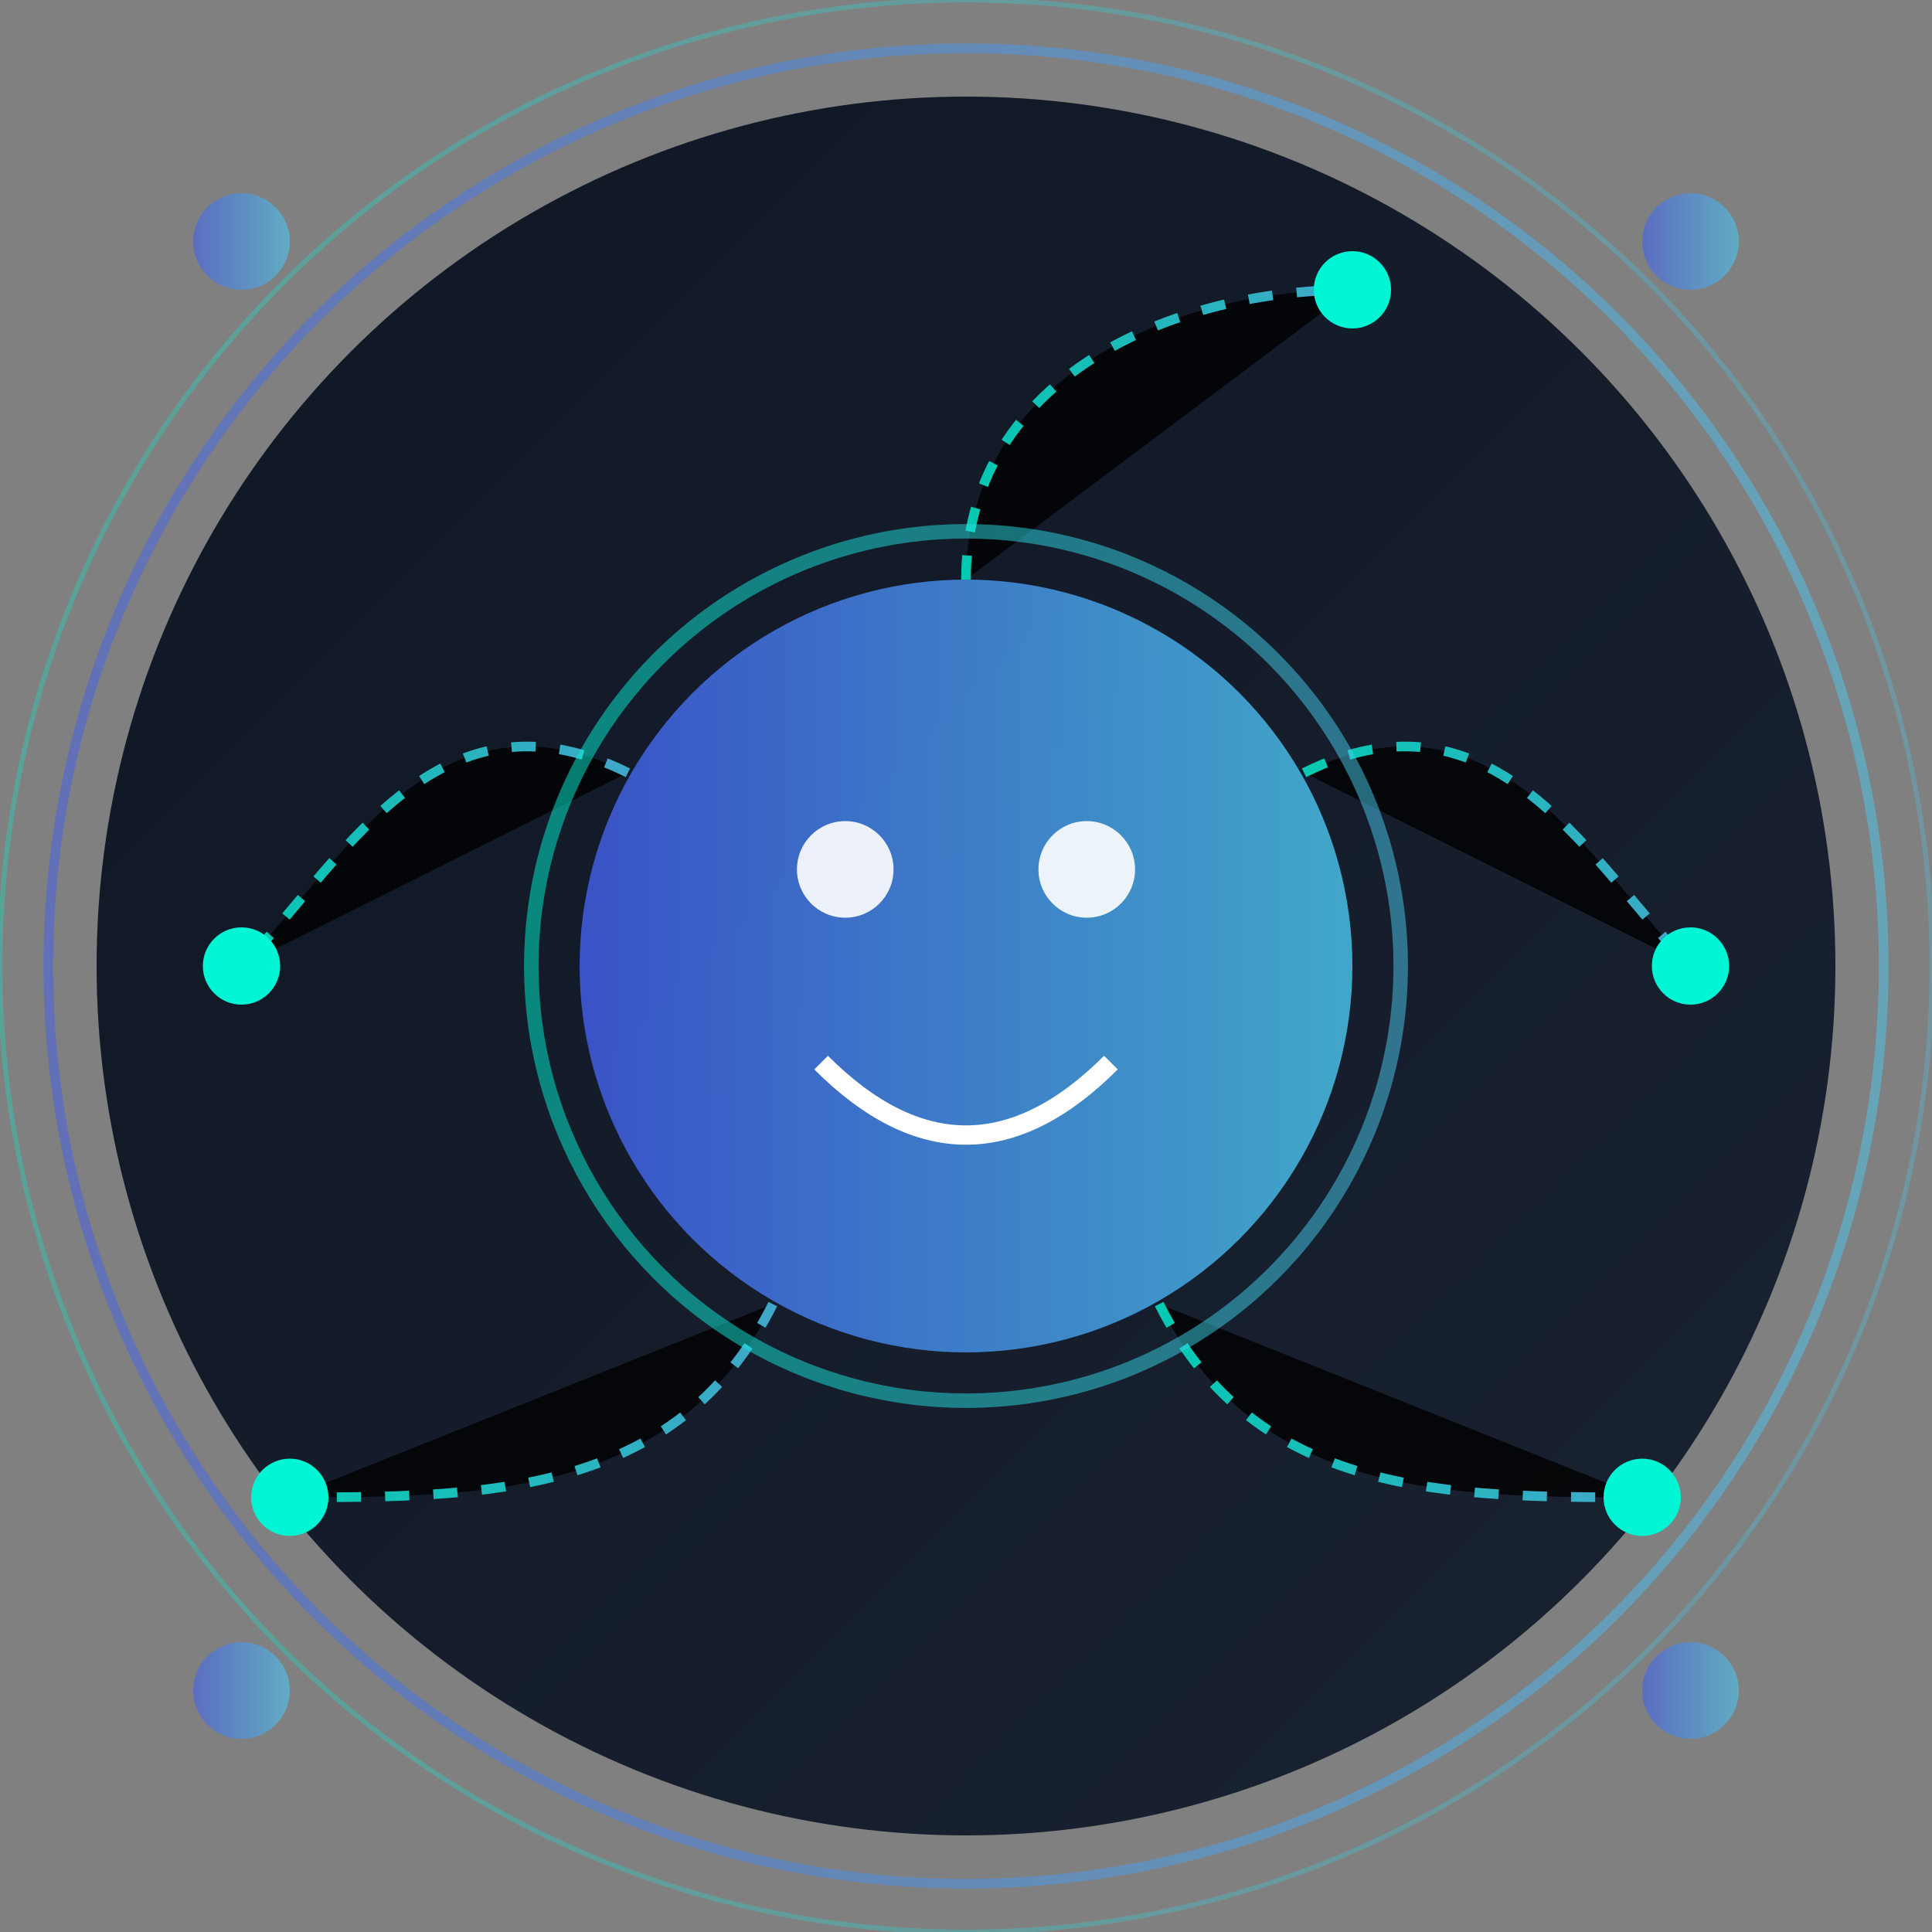 <svg xmlns="http://www.w3.org/2000/svg" width="400" height="400" viewBox="0 0 400 400">
  <rect x="0" y="0" width="400" height="400" fill="#808080" stroke="none"/>
  <defs>
    <linearGradient id="bg-gradient" x1="0%" y1="0%" x2="100%" y2="100%">
      <stop offset="0%" stop-color="#0f1624" />
      <stop offset="100%" stop-color="#1a2332" />
    </linearGradient>
    <linearGradient id="primary-gradient" x1="0%" y1="0%" x2="100%" y2="0%">
      <stop offset="0%" stop-color="#4361ee" />
      <stop offset="100%" stop-color="#4cc9f0" />
    </linearGradient>
    <linearGradient id="neon-gradient" x1="0%" y1="0%" x2="100%" y2="0%">
      <stop offset="0%" stop-color="#00f5d4" />
      <stop offset="100%" stop-color="#4cc9f0" />
    </linearGradient>
  </defs>
  
  <!-- Background with glow effect -->
  <circle cx="200" cy="200" r="180" fill="url(#bg-gradient)" />
  <circle cx="200" cy="200" r="190" fill="none" stroke="url(#primary-gradient)" stroke-width="2" opacity="0.5" />
  <circle cx="200" cy="200" r="200" fill="none" stroke="url(#neon-gradient)" stroke-width="1" opacity="0.3" />
  
  <!-- AI Agent -->
  <g transform="translate(200, 200)">
    <!-- Agent body -->
    <circle cx="0" cy="0" r="80" fill="url(#primary-gradient)" opacity="0.8" />
    
    <!-- Agent face - happy expression -->
    <circle cx="-25" cy="-20" r="10" fill="white" opacity="0.9" />
    <circle cx="25" cy="-20" r="10" fill="white" opacity="0.9" />
    <path d="M -30,20 Q 0,50 30,20" stroke="white" stroke-width="4" fill="none" />
    
    <!-- Vector connections -->
    <g stroke="url(#neon-gradient)" stroke-width="2" stroke-dasharray="5,5" opacity="0.8">
      <path d="M 0,-80 C 0,-120 40,-140 80,-140" />
      <path d="M 70,-40 C 110,-60 130,-20 150,0" />
      <path d="M 40,70 C 60,110 100,110 140,110" />
      <path d="M -40,70 C -60,110 -100,110 -140,110" />
      <path d="M -70,-40 C -110,-60 -130,-20 -150,0" />
    </g>
    
    <!-- Glowing nodes at connection ends -->
    <circle cx="80" cy="-140" r="8" fill="#00f5d4" />
    <circle cx="150" cy="0" r="8" fill="#00f5d4" />
    <circle cx="140" cy="110" r="8" fill="#00f5d4" />
    <circle cx="-140" cy="110" r="8" fill="#00f5d4" />
    <circle cx="-150" cy="0" r="8" fill="#00f5d4" />
    
    <!-- Pulse animation effect -->
    <circle cx="0" cy="0" r="90" fill="none" stroke="url(#neon-gradient)" stroke-width="3" opacity="0.5">
      <animate attributeName="r" values="90;100;90" dur="2s" repeatCount="indefinite" />
      <animate attributeName="opacity" values="0.5;0.2;0.5" dur="2s" repeatCount="indefinite" />
    </circle>
  </g>
  
  <!-- Decorative elements -->
  <g opacity="0.6">
    <circle cx="50" cy="50" r="10" fill="url(#primary-gradient)" />
    <circle cx="350" cy="50" r="10" fill="url(#primary-gradient)" />
    <circle cx="50" cy="350" r="10" fill="url(#primary-gradient)" />
    <circle cx="350" cy="350" r="10" fill="url(#primary-gradient)" />
  </g>
</svg>

